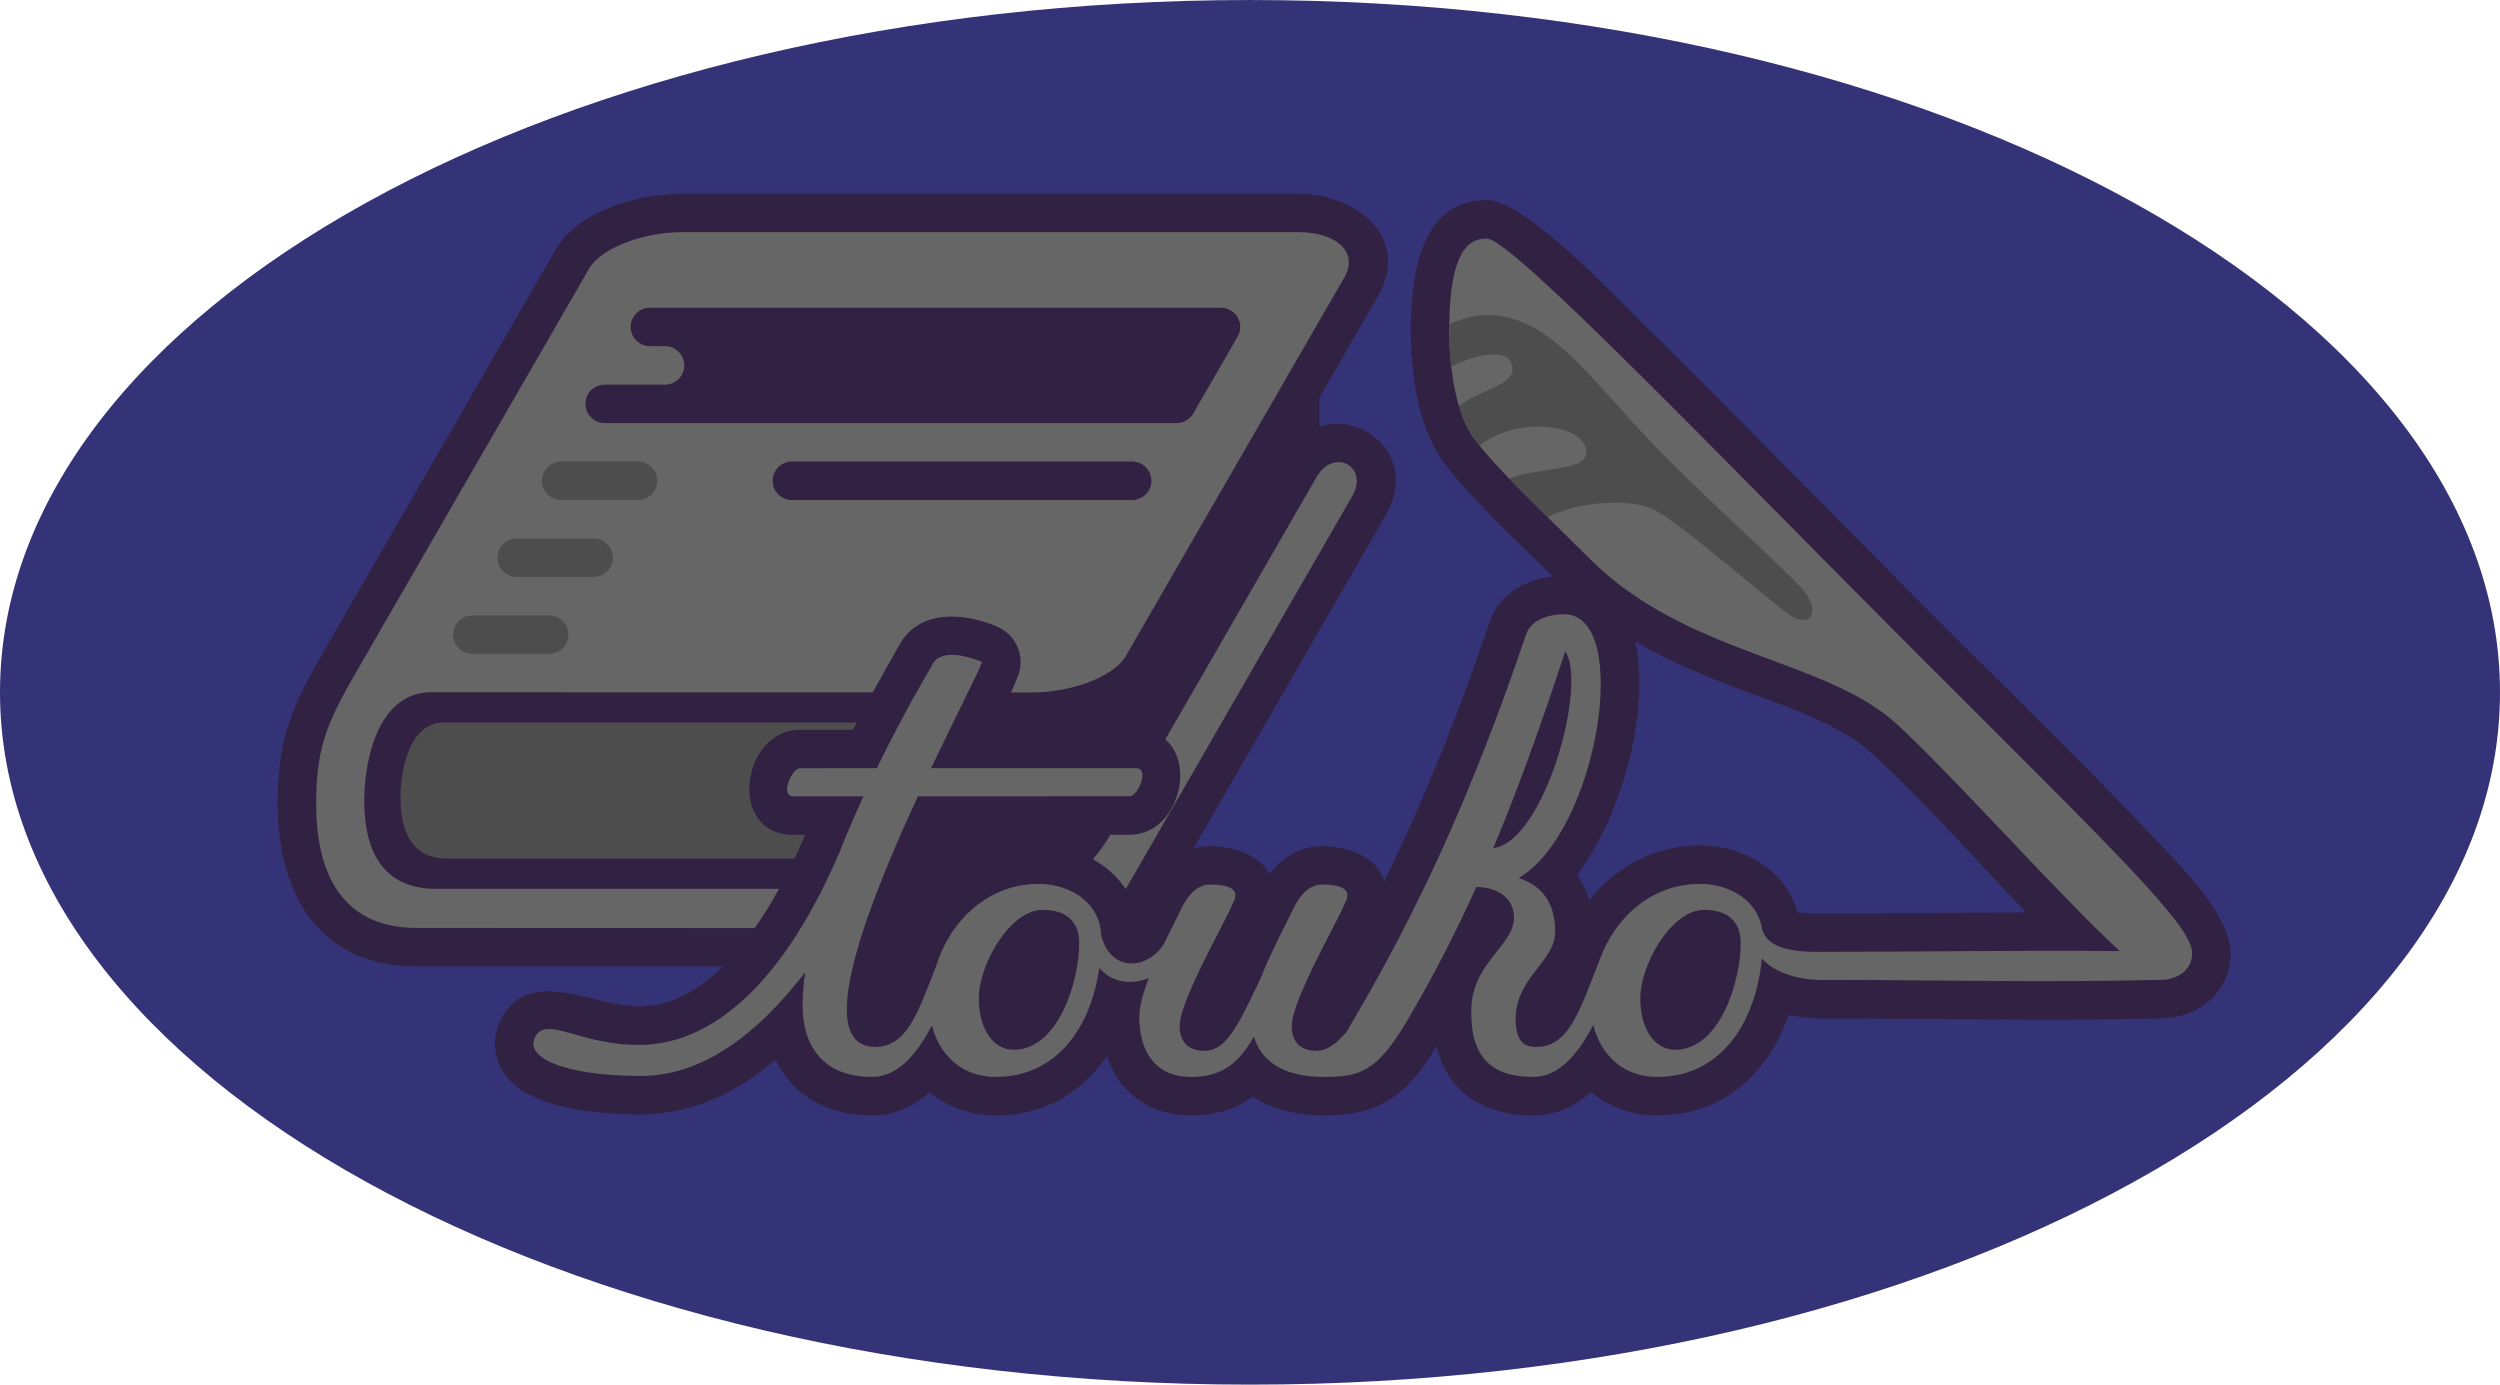 <?xml version="1.0" encoding="UTF-8"?>
<!DOCTYPE svg PUBLIC "-//W3C//DTD SVG 1.1//EN" "http://www.w3.org/Graphics/SVG/1.1/DTD/svg11.dtd">
<!-- Creator: CorelDRAW 2018 (64 Bit) -->
<svg xmlns="http://www.w3.org/2000/svg" xml:space="preserve" width="65px" height="36px" version="1.1" style="shape-rendering:geometricPrecision; text-rendering:geometricPrecision; image-rendering:optimizeQuality; fill-rule:evenodd; clip-rule:evenodd"
viewBox="0 0 650000 359990"
 xmlns:xlink="http://www.w3.org/1999/xlink">
 <defs>
  <style type="text/css">
   <![CDATA[
    .fil1 {fill:#312142}
    .fil0 {fill:#353378}
    .fil3 {fill:#4D4D4D}
    .fil2 {fill:#666666;fill-rule:nonzero}
   ]]>
  </style>
 </defs>
 <g id="Capa_x0020_1">
  <g id="_3c">
   <path class="fil0" d="M325000 360000c179490,0 325000,-80590 325000,-180000 0,-99420 -145510,-180000 -325000,-180000 -179490,0 -325000,80580 -325000,180000 0,99410 145510,180000 325000,180000z"/>
   <path class="fil1" d="M343070 103330l0 7570c11860,-3900 25710,8310 17220,23020l-49960 86640c1320,-370 2730,-560 4230,-560 6140,0 12830,2200 15490,7290 3260,-4290 7790,-7290 13640,-7290 6830,0 14330,2730 16230,9110 10590,-21670 19400,-43850 27400,-67410 2470,-7300 9230,-11030 16440,-11830 -9450,-9270 -20400,-19260 -28230,-29460 -6800,-8890 -8730,-23360 -8730,-34320 0,-13360 2080,-34480 20070,-34050 9950,230 34140,26040 41070,32860 21900,21550 43380,43590 65050,65400 4190,4220 8390,8430 12590,12640 18360,18350 37220,36620 55030,55500 6290,6660 19350,19570 19350,29340 0,10360 -8520,16990 -18220,16990 -29650,740 -59320,0 -88970,0 -2490,0 -5110,-300 -7690,-900 -5190,14770 -16660,26130 -34220,26130 -6650,0 -12570,-2220 -17180,-6060 -4060,3640 -9010,6060 -15050,6060 -13770,0 -22380,-6710 -25130,-17930 -7470,12260 -14110,17930 -29140,17930 -6830,0 -13440,-1470 -18640,-4900 -4440,3270 -9820,4990 -16380,4900 -11170,-160 -18510,-6410 -21550,-15440 -6280,9250 -15990,15440 -28910,15440 -6630,0 -12520,-2210 -17130,-6020 -4060,3620 -8990,6020 -15000,6020 -12090,0 -20810,-5510 -25080,-14470 -9890,8330 -21580,14200 -34970,14200 -11650,0 -36420,-1380 -37960,-17120 -270,-2780 370,-5570 1730,-8010 7620,-13660 24070,-2650 36310,-2930 7960,-190 15040,-4400 21130,-10390l-79540 -30c-25560,0 -36170,-18990 -36170,-42150 0,-19240 4770,-27280 14130,-43490l58230 -100850c5880,-10190 21910,-14410 32880,-14410l160030 0c15110,0 29590,11410 20750,26730l-15150 26250zm82090 63450c3880,17720 -3200,44980 -15110,60650 1380,1980 2440,4200 3160,6620 6870,-8660 17020,-14240 28760,-14240 11350,0 22280,6350 25420,17330 2170,420 5930,330 7420,330 17330,0 34650,-200 51980,-250 -13380,-14000 -26240,-28640 -40340,-41560 -8450,-7740 -23660,-12510 -34320,-16540 -9530,-3590 -18570,-7400 -26970,-12340z"/>
   <path class="fil2" d="M254500 259520c0,8780 4260,13420 9020,13420 11640,0 17070,-17760 17070,-27740 0,-4820 -2520,-8640 -9520,-8640 -8450,0 -16570,14180 -16570,22960zm132130 -197490c6580,150 60940,57040 111880,107970 50940,50940 71450,70590 71450,77780 0,4140 -3310,6990 -8470,6990 -29280,730 -59340,0 -88720,0 -3220,0 -10750,-1080 -14700,-5580 -1470,16300 -10390,30810 -27210,30810 -9770,0 -15040,-6910 -16610,-13520 -3790,7280 -8770,13520 -15620,13520 -11430,0 -16300,-5760 -16090,-17250 0,-12310 11100,-16880 11100,-24150 0,-5530 -4860,-7980 -9800,-7980 -5480,12140 -11370,23570 -18050,34880 -7730,13070 -12190,14500 -21430,14500 -11020,0 -16560,-4320 -18360,-10500 -3790,6860 -8450,10620 -16520,10500 -10120,-140 -13140,-7860 -13270,-15170 -60,-2920 980,-6650 2460,-10520 -4150,1660 -9210,1490 -12860,-2640 -2120,15260 -10960,28330 -26930,28330 -9710,0 -14980,-6820 -16580,-13390 -3780,7230 -8750,13390 -15550,13390 -12580,0 -18280,-7840 -18070,-19330 40,-2530 280,-5180 670,-7920 -16540,21630 -31480,26990 -42650,26990 -20010,0 -30570,-4770 -27500,-10270 3070,-5490 12010,2550 27810,2190 15810,-360 35000,-12270 51280,-50090 1950,-4980 4060,-9870 6200,-14530l-18190 0c-3620,0 -470,-7300 1690,-7300l19970 -10c7410,-15200 14210,-26460 14560,-27120 2240,-4190 9890,-1760 12830,-490 -1360,3510 -6940,14320 -13270,27610l53290 0c3610,0 490,7300 -1680,7300l-55040 10c-9270,20060 -18810,43440 -18460,56020 150,5660 2320,9140 7410,9140 8320,0 11210,-9410 15800,-21050 3610,-11770 13530,-21340 26580,-21340 8950,0 16150,5470 16310,13330 2430,9660 11840,9070 16220,2460 1750,-3620 3450,-6860 4480,-9060 1770,-3780 4250,-6550 7570,-6550 2080,0 7220,90 6580,3330 -650,3250 -14430,26210 -14430,33460 0,5330 3700,6430 6400,6430 5460,0 8380,-5470 14860,-19340 2580,-6610 6370,-13530 8150,-17330 1760,-3780 4250,-6550 7570,-6550 2070,0 7220,90 6570,3330 -640,3250 -14420,26210 -14420,33460 0,5330 3700,6430 6390,6430 2620,0 5190,-1680 7880,-4980 19560,-32830 33340,-64040 46680,-103320 1170,-3450 5200,-5200 9930,-5200 17720,0 8770,56430 -11860,68570 5670,1880 9480,6010 9480,13940 0,7980 -10280,11650 -10290,22920 160,5660 2120,7060 5440,7060 8650,0 11430,-10180 16350,-22450 3940,-11170 13560,-19940 26130,-19940 8310,0 15110,4730 16160,11700l0 -10c1690,6490 12250,5970 16680,5970 25310,0 50950,-440 76310,-190 -15670,-14460 -43700,-45960 -57920,-58990 -18750,-17190 -54680,-17820 -80000,-43130 -13580,-13590 -23480,-22680 -29730,-30840 -5390,-7030 -6670,-20270 -6670,-28230 0,-17190 3260,-24210 9830,-24060zm39850 197490c0,8780 4260,13420 9020,13420 11640,0 17080,-17760 17080,-27740 0,-4820 -2530,-8640 -9530,-8640 -8450,0 -16570,14180 -16570,22960zm-19510 -90230c-6240,19090 -12240,35800 -18720,51220 13210,-1580 24580,-42410 18720,-51220zm-122850 54090c1700,-1860 3210,-4000 4570,-6350l5000 0c12330,0 17250,-18040 9290,-24790l39310 -68170c4520,-7840 13710,-2710 9340,4850l-52160 90480 -6790 11750c-2140,-3240 -5110,-5870 -8560,-7770zm-87890 17910l-87860 -30c-20400,0 -26170,-15560 -26170,-32160 0,-16590 3550,-22500 12790,-38490 9700,-16810 19400,-33620 29110,-50420 9700,-16810 19410,-33620 29120,-50430 2980,-5170 13860,-9410 24220,-9410 26650,0 53320,0 79990,0 26660,0 53330,0 80040,0 10360,0 15740,5420 12090,11740 -9700,16820 -18080,31320 -27790,48130 -9700,16820 -19420,33630 -29120,50450 -2990,5170 -13920,9360 -24280,9360l-5480 0c640,-1450 1230,-2890 1780,-4290 1950,-5020 -430,-10680 -5370,-12800 -8550,-3680 -20440,-4690 -25590,4950 -2300,4050 -4570,8070 -6790,12130l-38580 -10 -76220 -30c-13710,0 -17420,17490 -17420,28190 0,13040 4830,22920 18580,22920l89270 0c-1870,3400 -3980,6870 -6320,10200zm-38990 -131290l148680 0c1800,0 3460,-1010 4360,-2560l11460 -19850c460,-790 720,-1670 720,-2580 0,-2750 -2250,-5000 -5000,-5000l-148480 -10c-2780,0 -5000,2230 -5000,5000 0,2760 2240,5000 5000,5000l3940 0c2750,0 5000,2260 5000,5000 0,2750 -2250,5000 -5000,5000l-15630 0c-2870,110 -5050,2060 -5050,5000 0,2780 2220,5000 5000,5000zm43650 15000c0,2750 2250,5000 5000,5000l88470 0c2740,0 5000,-2250 5000,-5000 0,-2750 -2250,-5000 -5000,-5000l-88470 0c-2750,0 -5000,2250 -5000,5000z"/>
   <path class="fil3" d="M145880 120000l20000 0c2760,0 5000,2250 5000,5000l0 0c0,2750 -2240,5000 -5000,5000l-20000 0c-2740,0 -5000,-2250 -5000,-5000l0 0c0,-2750 2260,-5000 5000,-5000zm256500 14450c-3720,-3670 -7060,-6970 -10010,-10030 8870,-3240 20530,-1790 20060,-7160 -620,-7120 -18120,-9110 -27740,-1380l-1220 -1560c-1820,-2370 -3170,-5450 -4160,-8790 5870,-4650 16230,-5440 13500,-11400 -1480,-3220 -8330,-2370 -15490,1200 -380,-3380 -520,-6600 -520,-9240l10 -1740c3530,-1660 7140,-2620 10620,-2470 14500,620 24000,13750 38750,29750 14750,16000 39130,37130 43130,42380 4000,5250 1240,9250 -3760,6000 -4990,-3250 -28490,-24000 -35490,-27500 -5240,-2610 -18010,-2790 -27680,1940zm-179630 53400l-107380 0c-8850,0 -11250,12100 -11250,19510 0,9020 3120,15860 12000,15860l90460 0c890,-1870 1690,-3650 2400,-5310 120,-290 230,-580 350,-870l-3020 0c-17460,0 -13480,-27300 1680,-27300l13790 0 970 -1890zm-99960 -27850l20000 0c2750,0 5000,2250 5000,5000l0 0c0,2750 -2250,5000 -5000,5000l-20000 0c-2750,0 -5000,-2250 -5000,-5000l0 0c0,-2750 2250,-5000 5000,-5000zm11550 -20000l20000 0c2750,0 5000,2250 5000,5000l0 0c0,2750 -2250,5000 -5000,5000l-20000 0c-2750,0 -5000,-2250 -5000,-5000l0 0c0,-2750 2250,-5000 5000,-5000z"/>
  </g>
 </g>
</svg>

